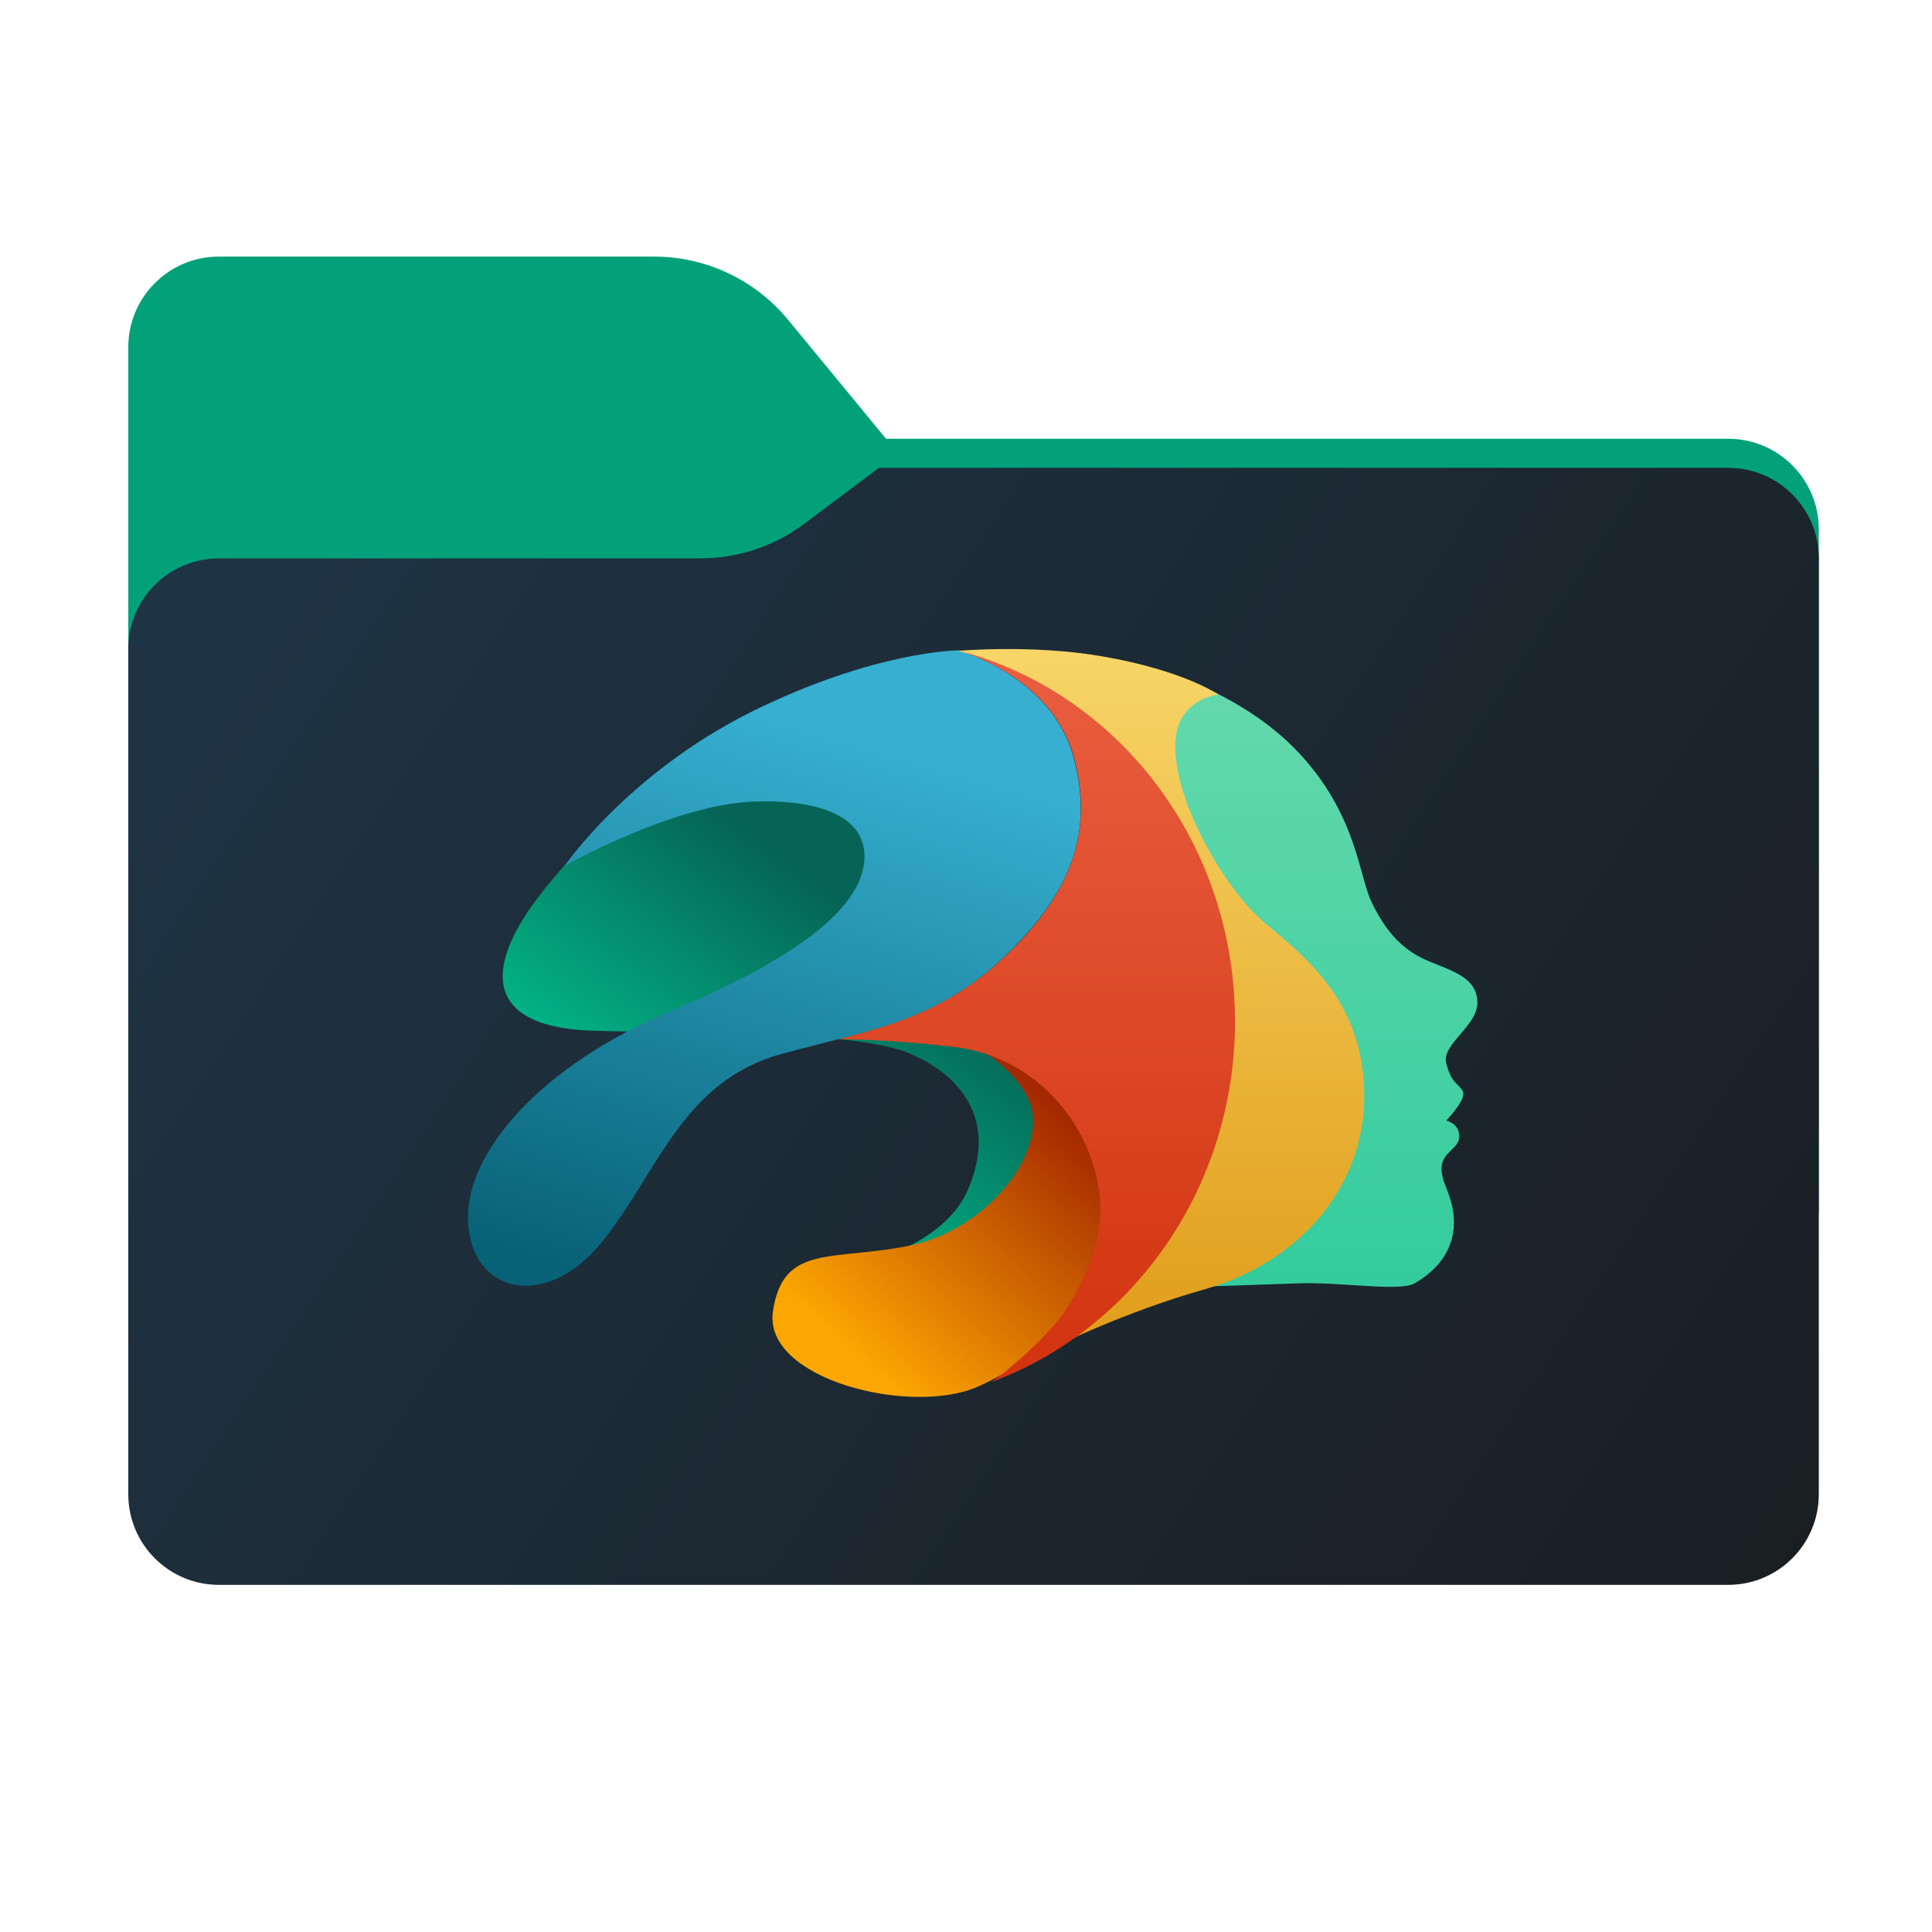 <svg width="256" height="256" viewBox="0 0 256 256" fill="none" xmlns="http://www.w3.org/2000/svg">
<path fill-rule="evenodd" clip-rule="evenodd" d="M104.425 42.378C100.056 37.073 93.544 34 86.671 34H29C22.373 34 17 39.373 17 46V58.137V68.2V160C17 166.627 22.373 172 29 172H229C235.627 172 241 166.627 241 160V70.137C241 63.51 235.627 58.137 229 58.137H117.404L104.425 42.378Z" fill="#03A17A"/>
<mask id="mask0_1038_27505" style="mask-type:alpha" maskUnits="userSpaceOnUse" x="17" y="34" width="224" height="138">
<path fill-rule="evenodd" clip-rule="evenodd" d="M104.425 42.378C100.056 37.073 93.544 34 86.671 34H29C22.373 34 17 39.373 17 46V58.137V68.2V160C17 166.627 22.373 172 29 172H229C235.627 172 241 166.627 241 160V70.137C241 63.51 235.627 58.137 229 58.137H117.404L104.425 42.378Z" fill="url(#paint0_linear_1038_27505)"/>
</mask>
<g mask="url(#mask0_1038_27505)">
<g style="mix-blend-mode:multiply" filter="url(#filter0_f_1038_27505)">
<path fill-rule="evenodd" clip-rule="evenodd" d="M92.789 74C97.764 74 102.605 72.387 106.586 69.402L116.459 62H229C235.627 62 241 67.373 241 74V108V160C241 166.627 235.627 172 229 172H29C22.373 172 17 166.627 17 160L17 108V86C17 79.373 22.373 74 29 74H87H92.789Z" fill="black" fill-opacity="0.3"/>
</g>
</g>
<g filter="url(#filter1_ii_1038_27505)">
<path fill-rule="evenodd" clip-rule="evenodd" d="M92.789 74C97.764 74 102.605 72.387 106.586 69.402L116.459 62H229C235.627 62 241 67.373 241 74V108V198C241 204.627 235.627 210 229 210H29C22.373 210 17 204.627 17 198L17 108V86C17 79.373 22.373 74 29 74H87H92.789Z" fill="url(#paint1_linear_1038_27505)"/>
</g>
<path d="M191.636 148.479C191.636 148.479 193.359 148.846 193.359 150.567C193.359 152.288 191.009 152.604 191.009 154.849C191.009 157.095 192.889 158.767 192.627 162.684C192.315 166.6 189.442 168.899 187.456 170.048C185.471 171.196 177.535 169.839 172.043 170.048C166.612 170.257 158.151 170.517 158.151 170.517L147.713 118.343L152.256 88.416C152.256 88.416 164.113 91.289 171.997 99.645C179.882 108.001 180.042 116.202 181.818 119.701C183.542 123.202 185.684 125.864 189.234 127.326C192.785 128.789 195.656 129.624 195.763 132.758C195.867 135.943 190.959 138.347 191.638 140.904C192.317 143.462 193.047 143.464 193.726 144.404C194.093 144.875 193.831 145.659 193.203 146.545C192.732 147.229 192.209 147.875 191.638 148.479" fill="url(#paint2_linear_1038_27505)"/>
<path d="M89.533 101.109C89.533 101.109 77.522 110.196 70.524 119.963C63.577 129.728 65.67 136.152 78.461 136.57C91.252 136.989 113.661 136.414 120.922 139.756C128.181 143.045 131.889 149.104 128.285 157.565C124.733 166.025 111.416 168.115 111.416 168.115L137.79 170.569L147.034 144.77L120.245 102.153L89.533 101.109Z" fill="url(#paint3_linear_1038_27505)"/>
<path d="M122.749 135.797C122.749 135.797 133.089 138.877 136.223 145.511C139.357 152.144 131.105 162.797 120.81 164.991C110.417 167.184 103.784 164.678 102.426 173.713C101.015 182.747 120.652 187.658 129.582 183.74C138.513 179.823 146.304 171.206 151.16 161.443C156.017 151.679 143.271 131.718 143.271 131.718L122.749 135.797Z" fill="url(#paint4_linear_1038_27505)"/>
<path d="M74.806 114.74C74.806 114.74 88.907 106.751 99.56 106.228C106.298 105.914 114.759 107.167 114.55 113.751C114.294 120.38 105.201 127.171 88.907 133.96C71.568 141.219 61.645 152.821 62.01 161.744C62.377 171.458 72.351 173.757 79.768 164.564C87.184 155.371 90.37 143.256 103.582 139.652C115.228 136.467 123.583 135.474 132.41 127.38C141.238 119.287 145.207 111.034 142.23 100.274C139.306 89.567 126.979 86.173 126.979 86.173C126.979 86.173 115.856 86.226 99.456 94.373C83.109 102.573 74.806 114.74 74.806 114.74" fill="url(#paint5_linear_1038_27505)"/>
<path d="M161.451 92.033C161.451 92.033 156.645 92.502 155.862 97.308C154.713 104.671 161.917 117.466 167.51 122.218C173.097 126.919 180.565 132.716 180.774 144.833C180.983 156.951 172.469 167.186 159.616 170.841C148.91 173.87 139.717 178.466 139.717 178.466L156.012 153.763L153.194 127.442L144.842 96.994L132.882 88.429L128.704 86.765L126.928 86.242C126.928 86.242 136.851 85.356 146.095 86.976C156.957 88.857 161.449 92.042 161.449 92.042" fill="url(#paint6_linear_1038_27505)"/>
<path d="M163.642 135.318C163.642 111.607 148.078 91.708 127.084 86.226C128.232 86.537 139.462 90.09 142.282 100.273C145.207 110.985 141.238 119.336 132.46 127.38C125.618 133.595 119.089 135.637 111.1 137.72C111.1 137.72 116.948 137.615 126.35 138.712C135.752 139.809 142.383 146.602 144.785 154.125C147.139 161.588 144.998 166.766 142.185 172.032C139.418 177.202 131.687 182.947 131.427 183.105C150.176 176.158 163.649 157.356 163.649 135.318" fill="url(#paint7_linear_1038_27505)"/>
<defs>
<filter id="filter0_f_1038_27505" x="-20" y="25" width="298" height="184" filterUnits="userSpaceOnUse" color-interpolation-filters="sRGB">
<feFlood flood-opacity="0" result="BackgroundImageFix"/>
<feBlend mode="normal" in="SourceGraphic" in2="BackgroundImageFix" result="shape"/>
<feGaussianBlur stdDeviation="18.5" result="effect1_foregroundBlur_1038_27505"/>
</filter>
<filter id="filter1_ii_1038_27505" x="17" y="62" width="224" height="148" filterUnits="userSpaceOnUse" color-interpolation-filters="sRGB">
<feFlood flood-opacity="0" result="BackgroundImageFix"/>
<feBlend mode="normal" in="SourceGraphic" in2="BackgroundImageFix" result="shape"/>
<feColorMatrix in="SourceAlpha" type="matrix" values="0 0 0 0 0 0 0 0 0 0 0 0 0 0 0 0 0 0 127 0" result="hardAlpha"/>
<feOffset dy="4"/>
<feComposite in2="hardAlpha" operator="arithmetic" k2="-1" k3="1"/>
<feColorMatrix type="matrix" values="0 0 0 0 1 0 0 0 0 1 0 0 0 0 1 0 0 0 0.25 0"/>
<feBlend mode="normal" in2="shape" result="effect1_innerShadow_1038_27505"/>
<feColorMatrix in="SourceAlpha" type="matrix" values="0 0 0 0 0 0 0 0 0 0 0 0 0 0 0 0 0 0 127 0" result="hardAlpha"/>
<feOffset dy="-4"/>
<feComposite in2="hardAlpha" operator="arithmetic" k2="-1" k3="1"/>
<feColorMatrix type="matrix" values="0 0 0 0 0 0 0 0 0 0 0 0 0 0 0 0 0 0 0.9 0"/>
<feBlend mode="soft-light" in2="effect1_innerShadow_1038_27505" result="effect2_innerShadow_1038_27505"/>
</filter>
<linearGradient id="paint0_linear_1038_27505" x1="17" y1="34" x2="197.768" y2="215.142" gradientUnits="userSpaceOnUse">
<stop stop-color="#05815D"/>
<stop offset="1" stop-color="#0C575F"/>
</linearGradient>
<linearGradient id="paint1_linear_1038_27505" x1="17" y1="62" x2="241" y2="210" gradientUnits="userSpaceOnUse">
<stop stop-color="#1E3547"/>
<stop offset="1" stop-color="#1A1E21"/>
</linearGradient>
<linearGradient id="paint2_linear_1038_27505" x1="171.713" y1="88.958" x2="171.713" y2="170.876" gradientUnits="userSpaceOnUse">
<stop stop-color="#65D9AD"/>
<stop offset="1" stop-color="#33CC9D"/>
</linearGradient>
<linearGradient id="paint3_linear_1038_27505" x1="121.738" y1="126.972" x2="98.11" y2="158.722" gradientUnits="userSpaceOnUse">
<stop stop-color="#056455"/>
<stop offset="1" stop-color="#02B788"/>
</linearGradient>
<linearGradient id="paint4_linear_1038_27505" x1="139.835" y1="145.692" x2="111.253" y2="177.366" gradientUnits="userSpaceOnUse">
<stop stop-color="#A32600"/>
<stop offset="1" stop-color="#FBA602"/>
</linearGradient>
<linearGradient id="paint5_linear_1038_27505" x1="112.408" y1="97.842" x2="91.073" y2="172.251" gradientUnits="userSpaceOnUse">
<stop stop-color="#36AFD0"/>
<stop offset="1" stop-color="#086277"/>
</linearGradient>
<linearGradient id="paint6_linear_1038_27505" x1="153.766" y1="86.324" x2="153.766" y2="178.591" gradientUnits="userSpaceOnUse">
<stop stop-color="#F7D567"/>
<stop offset="1" stop-color="#E09D1A"/>
</linearGradient>
<linearGradient id="paint7_linear_1038_27505" x1="137.322" y1="86.12" x2="137.322" y2="183.093" gradientUnits="userSpaceOnUse">
<stop stop-color="#E95F40"/>
<stop offset="1" stop-color="#D2330F"/>
</linearGradient>
</defs>
</svg>
